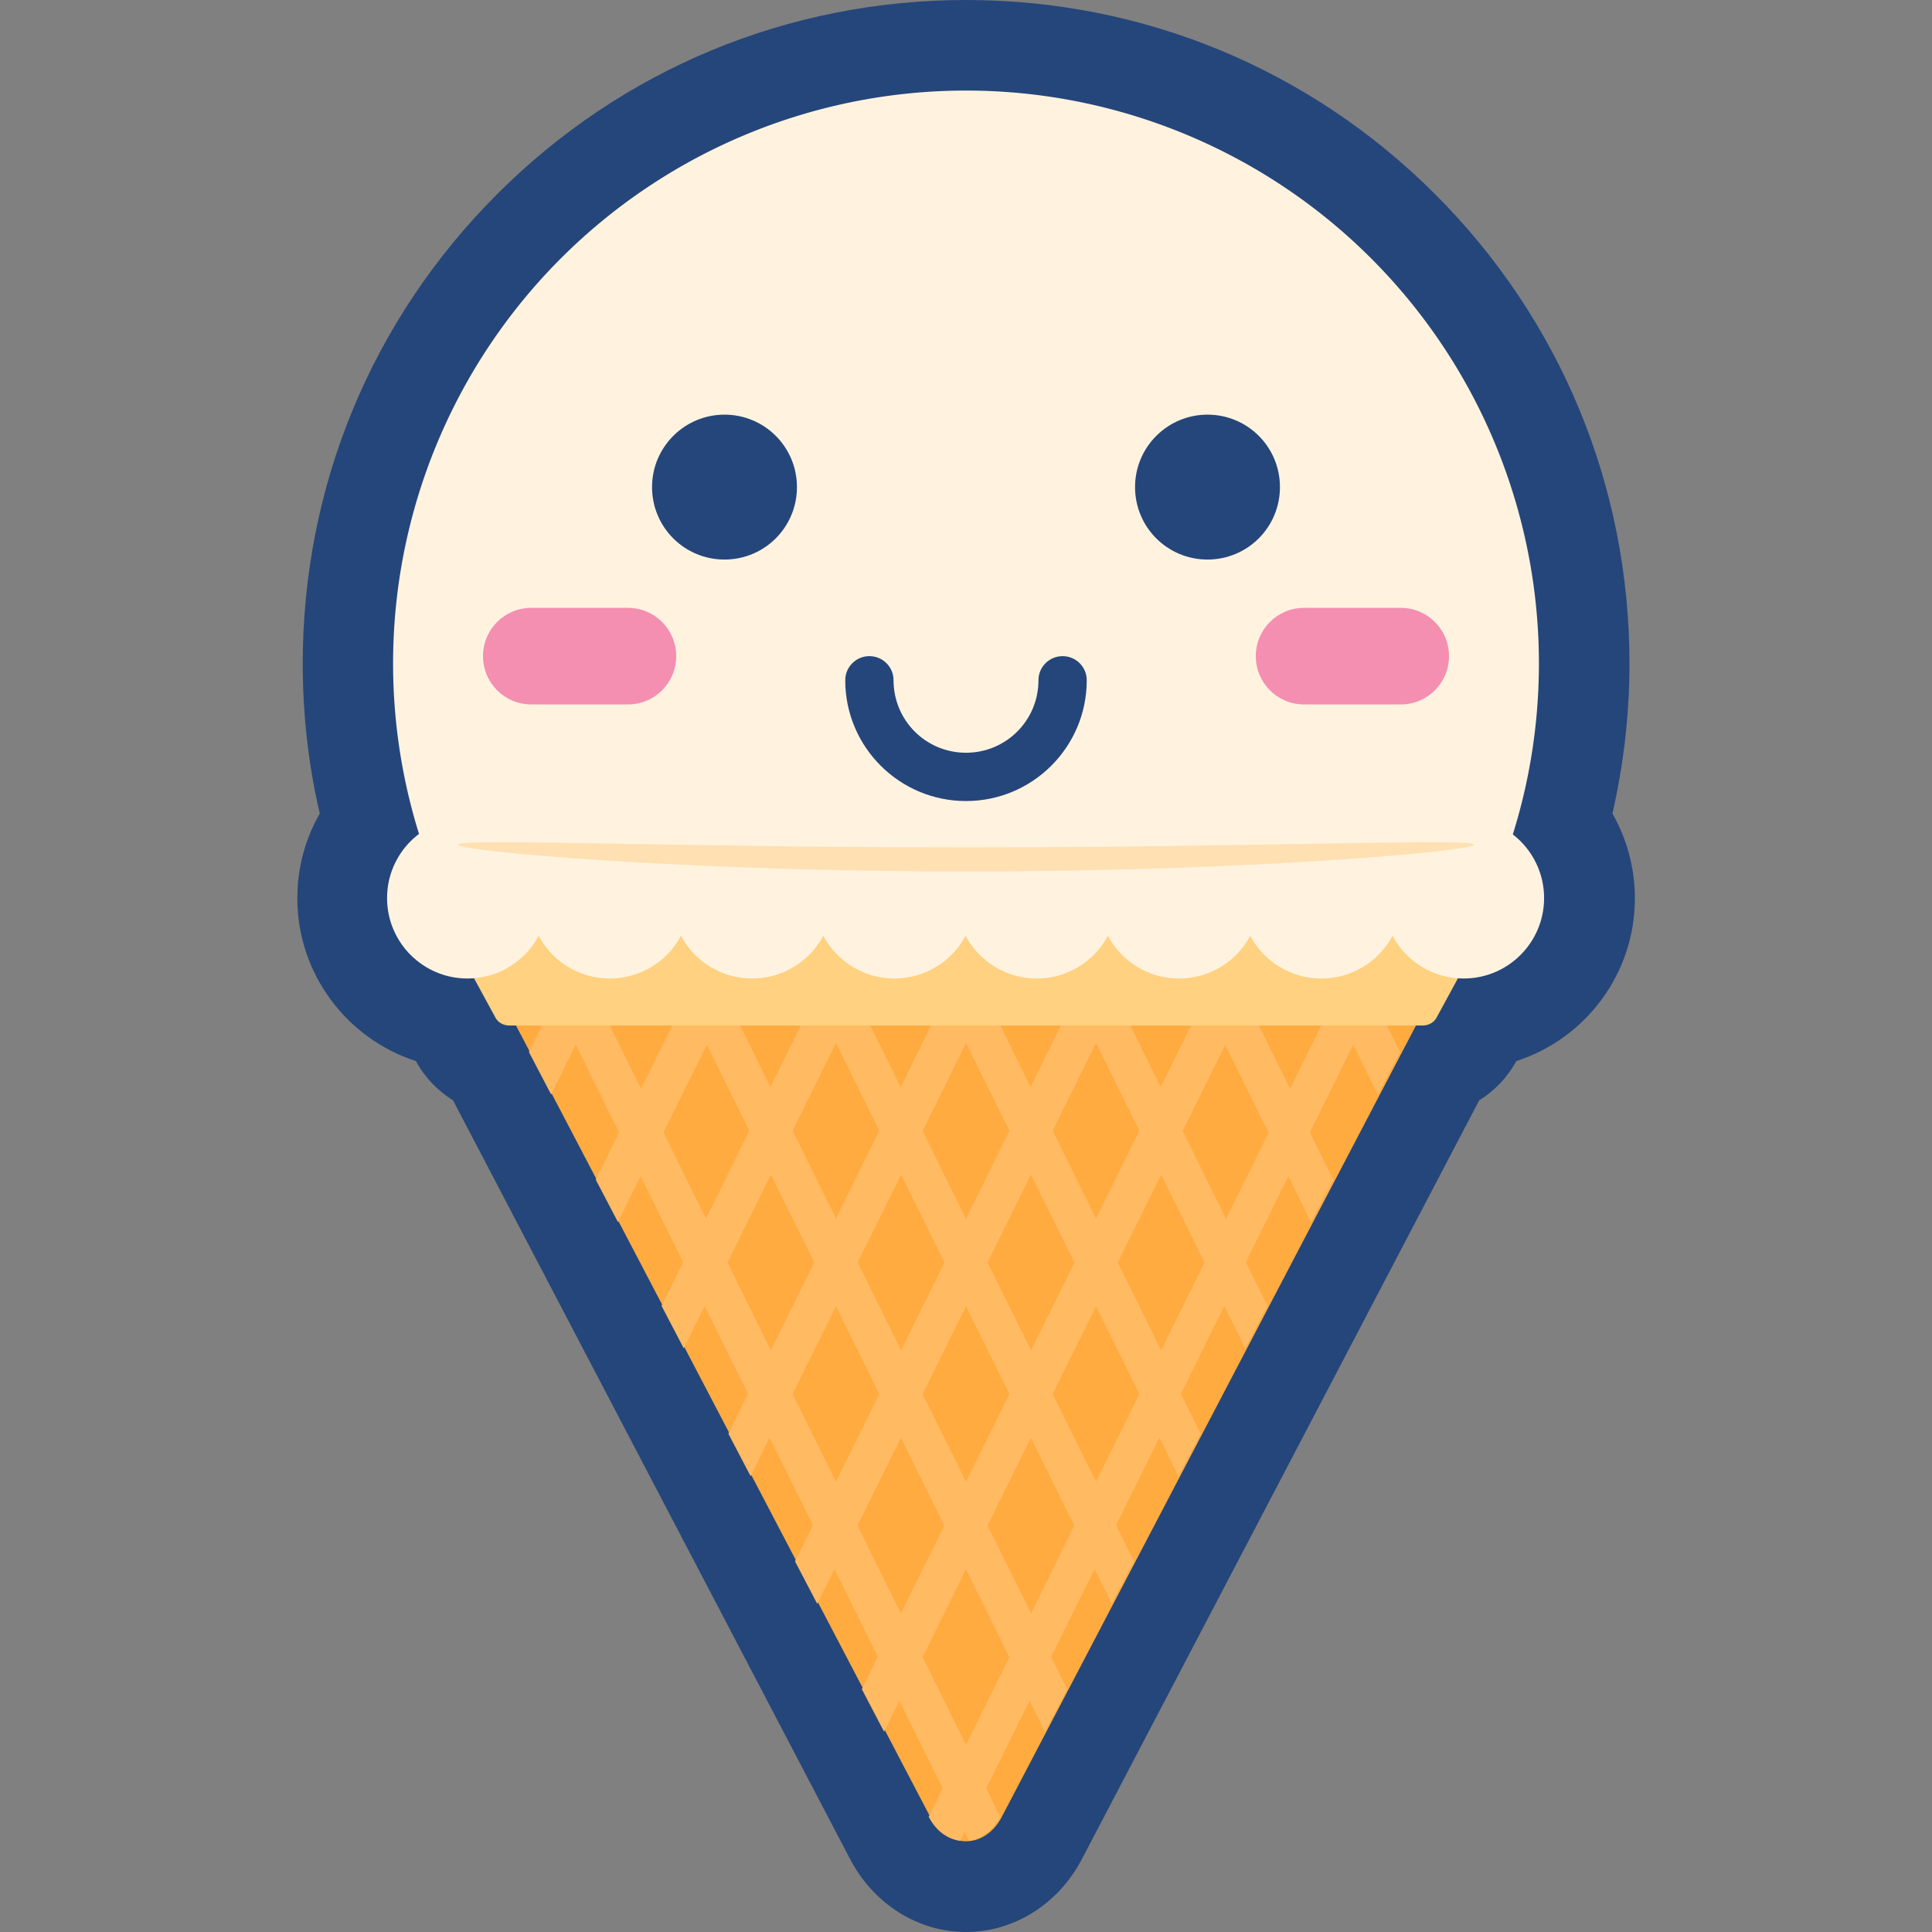 <?xml version="1.0" standalone="no"?><!DOCTYPE svg PUBLIC "-//W3C//DTD SVG 1.1//EN" "http://www.w3.org/Graphics/SVG/1.1/DTD/svg11.dtd"><svg t="1656072903282" class="icon" viewBox="0 0 1024 1024" version="1.1" xmlns="http://www.w3.org/2000/svg" p-id="3004" xmlns:xlink="http://www.w3.org/1999/xlink" width="200" height="200"><rect x="0" y="0" width="1024" height="1024" fill="#808080" stroke="none"/><defs><style type="text/css"></style></defs><path d="M514.286 974.971c-1.486 0.229-2.971 0.229-4.457 0l2.286-5.143 2.171 5.143z" fill="#FFAB40" p-id="3005"></path><path d="M512 1024c-25.486 0-49.029-14.857-61.486-38.743L240.114 583.2c-8.114-5.029-14.971-12.114-19.657-20.8-36.457-11.771-62.857-46.057-62.857-86.286 0-16.114 4.114-31.429 11.886-44.914-6.057-25.943-9.029-52.571-9.029-79.543 0-93.943 36.571-182.286 102.971-248.686C329.714 36.571 418.057 0 512 0c93.943 0 182.286 36.571 248.686 102.971 66.4 66.4 102.971 154.743 102.971 248.686 0 26.857-3.086 53.486-9.029 79.543 7.657 13.486 11.886 28.8 11.886 44.914 0 40.343-26.4 74.514-62.857 86.286-4.686 8.686-11.543 15.771-19.657 20.8L573.486 985.257C561.029 1009.143 537.486 1024 512 1024z" fill="#25467A" p-id="3006"></path><path d="M512 351.657m-303.657 0a303.657 303.657 0 1 0 607.314 0 303.657 303.657 0 1 0-607.314 0Z" fill="#FFF3E0" p-id="3007"></path><path d="M512 493.714H247.429l245.6 469.257c9.029 17.257 28.914 17.257 37.943 0L776.571 493.714H512z" fill="#FFAB40" p-id="3008"></path><path d="M748 493.714h-22.971l-6.743 13.6-6.743-13.6h-22.971l18.171 36.8-22.971 46.514-22.971-46.514 18.171-36.8H656l-6.743 13.6-6.743-13.6h-22.971l18.171 36.8-22.514 45.6-22.971-46.514 17.714-35.886h-22.971l-6.286 12.686-6.286-12.686h-22.971l17.714 35.886-22.971 46.514-22.743-46.514 17.714-35.886h-22.971l-6.286 12.686-6.286-12.686h-22.971l17.714 35.886-22.971 46.514-22.971-46.514 17.714-35.886H449.143l-6.286 12.686L436.571 493.714h-22.971l17.714 35.886-22.971 46.514-22.514-45.6 18.171-36.8h-22.971l-6.743 13.6-6.743-13.6h-22.971l18.171 36.8-22.971 46.514-22.971-46.514 18.171-36.8H312l-6.743 13.6-6.743-13.6h-22.971l18.171 36.8-13.371 27.086 11.771 22.514 13.029-26.4 22.971 46.514-12.343 25.029 11.771 22.514 12-24.343 22.514 45.6-11.429 23.086 11.771 22.514 11.086-22.4 22.971 46.514-10.4 21.143 11.771 22.514 10.057-20.457 22.971 46.514-9.486 19.086 11.771 22.514 9.143-18.4 22.971 46.514-8.457 17.143 11.771 22.514 8.114-16.457 22.971 46.514-7.429 15.086c4 7.657 10.171 11.886 16.686 12.686l2.286-4.686 2.286 4.686c6.4-0.8 12.571-5.029 16.686-12.686l-7.429-15.086 22.971-46.514 8.114 16.457 11.771-22.514-8.457-17.143 22.971-46.514 9.143 18.4 11.771-22.514-9.486-19.086 22.971-46.514 10.057 20.457 11.771-22.514-10.4-21.143 22.971-46.514 11.086 22.4 11.771-22.514-11.429-23.086 22.514-45.6 12 24.343 11.771-22.514-12.343-25.029 22.971-46.514 13.029 26.4 11.771-22.514-13.371-27.086 19.314-36.8z m-167.086 59.086l22.971 46.514-22.971 46.514-22.971-46.514 22.971-46.514z m-11.429 116.343l-22.971 46.514-23.086-46.514 22.971-46.514 23.086 46.514z m-34.514 69.714L512 785.371l-22.971-46.514 22.971-46.514 22.971 46.514zM512 552.8l22.971 46.514-22.971 46.629-22.971-46.514 22.971-46.629z m-11.429 116.343l-22.971 46.514-22.971-46.514 22.971-46.514 22.971 46.514z m-57.486-116.343l22.971 46.514-22.971 46.514-22.971-46.514 22.971-46.514z m-91.429 47.429l22.971-46.514 22.514 45.6-22.971 46.514-22.514-45.6z m33.943 68.914l22.971-46.514 22.971 46.514-22.971 46.514-22.971-46.514z m34.514 69.714l22.971-46.514 22.971 46.514-22.971 46.514-22.971-46.514z m34.4 69.714l22.971-46.514 22.971 46.514-22.971 46.514-22.971-46.514zM512 924.8l-22.971-46.514 22.971-46.514 22.971 46.514-22.971 46.514z m34.514-69.714L523.429 808.571l22.971-46.514 22.971 46.514-22.857 46.514z m34.4-69.714l-22.971-46.514 22.971-46.514 22.971 46.514-22.971 46.514z m34.514-69.714l-22.971-46.514 22.971-46.514 22.971 46.514-22.971 46.514z m34.4-69.714l-22.971-46.514 22.514-45.6 22.971 46.514-22.514 45.6z" fill="#FFBA62" p-id="3009"></path><path d="M786.171 493.714l-13.486 24.914-11.314 20.8c-1.371 2.514-4.229 4.114-7.314 4.114H269.943c-3.086 0-5.943-1.6-7.314-4.114l-11.314-20.8-13.486-24.914h548.343z" fill="#FFD180" p-id="3010"></path><path d="M775.771 433.371c-16.343 0-30.514 9.143-37.714 22.629-7.2-13.486-21.371-22.629-37.714-22.629s-30.514 9.143-37.714 22.629c-7.2-13.486-21.371-22.629-37.714-22.629s-30.514 9.143-37.714 22.629c-7.2-13.486-21.371-22.629-37.714-22.629s-30.514 9.143-37.714 22.629c-7.2-13.486-21.371-22.629-37.714-22.629s-30.514 9.143-37.714 22.629c-7.2-13.486-21.371-22.629-37.714-22.629s-30.514 9.143-37.714 22.629c-7.2-13.486-21.371-22.629-37.714-22.629s-30.514 9.143-37.714 22.629c-7.2-13.486-21.371-22.629-37.714-22.629-23.543 0-42.629 19.086-42.629 42.629 0 23.543 19.086 42.629 42.629 42.629 16.343 0 30.514-9.143 37.714-22.629 7.2 13.486 21.371 22.629 37.714 22.629s30.514-9.143 37.714-22.629c7.2 13.486 21.371 22.629 37.714 22.629s30.514-9.143 37.714-22.629c7.2 13.486 21.371 22.629 37.714 22.629s30.514-9.143 37.714-22.629c7.2 13.486 21.371 22.629 37.714 22.629s30.514-9.143 37.714-22.629c7.2 13.486 21.371 22.629 37.714 22.629s30.514-9.143 37.714-22.629c7.2 13.486 21.371 22.629 37.714 22.629s30.514-9.143 37.714-22.629c7.2 13.486 21.371 22.629 37.714 22.629 23.543 0 42.629-19.086 42.629-42.629 0-23.543-19.086-42.629-42.629-42.629z" fill="#FFF3E0" p-id="3011"></path><path d="M512 424.571c-35.314 0-64-28.686-64-64 0-7.086 5.714-12.8 12.8-12.8s12.8 5.714 12.8 12.8c0 21.257 17.143 38.4 38.4 38.4s38.4-17.143 38.4-38.4c0-7.086 5.714-12.8 12.8-12.8s12.8 5.714 12.8 12.8c0 35.314-28.686 64-64 64zM345.6 258.171c0 21.257 17.143 38.4 38.4 38.4s38.4-17.143 38.4-38.4-17.143-38.4-38.4-38.4c-21.143 0-38.4 17.143-38.4 38.4zM601.6 258.171c0 21.257 17.143 38.4 38.4 38.4s38.4-17.143 38.4-38.4-17.143-38.4-38.4-38.4c-21.143 0-38.4 17.143-38.4 38.4z" fill="#25467A" p-id="3012"></path><path d="M332.8 322.171h-51.2c-14.171 0-25.6 11.429-25.6 25.6s11.429 25.6 25.6 25.6h51.2c14.171 0 25.6-11.429 25.6-25.6s-11.429-25.6-25.6-25.6z m409.6 0h-51.2c-14.171 0-25.6 11.429-25.6 25.6s11.429 25.6 25.6 25.6h51.2c14.171 0 25.6-11.429 25.6-25.6s-11.429-25.6-25.6-25.6z" fill="#F48FB1" p-id="3013"></path><path d="M781.371 447.657c0 3.543-120.571 14.286-269.371 14.286s-269.371-10.743-269.371-14.286c0-3.543 120.571 1.486 269.371 1.486s269.371-5.029 269.371-1.486z" fill="#FFE0B2" p-id="3014"></path></svg>